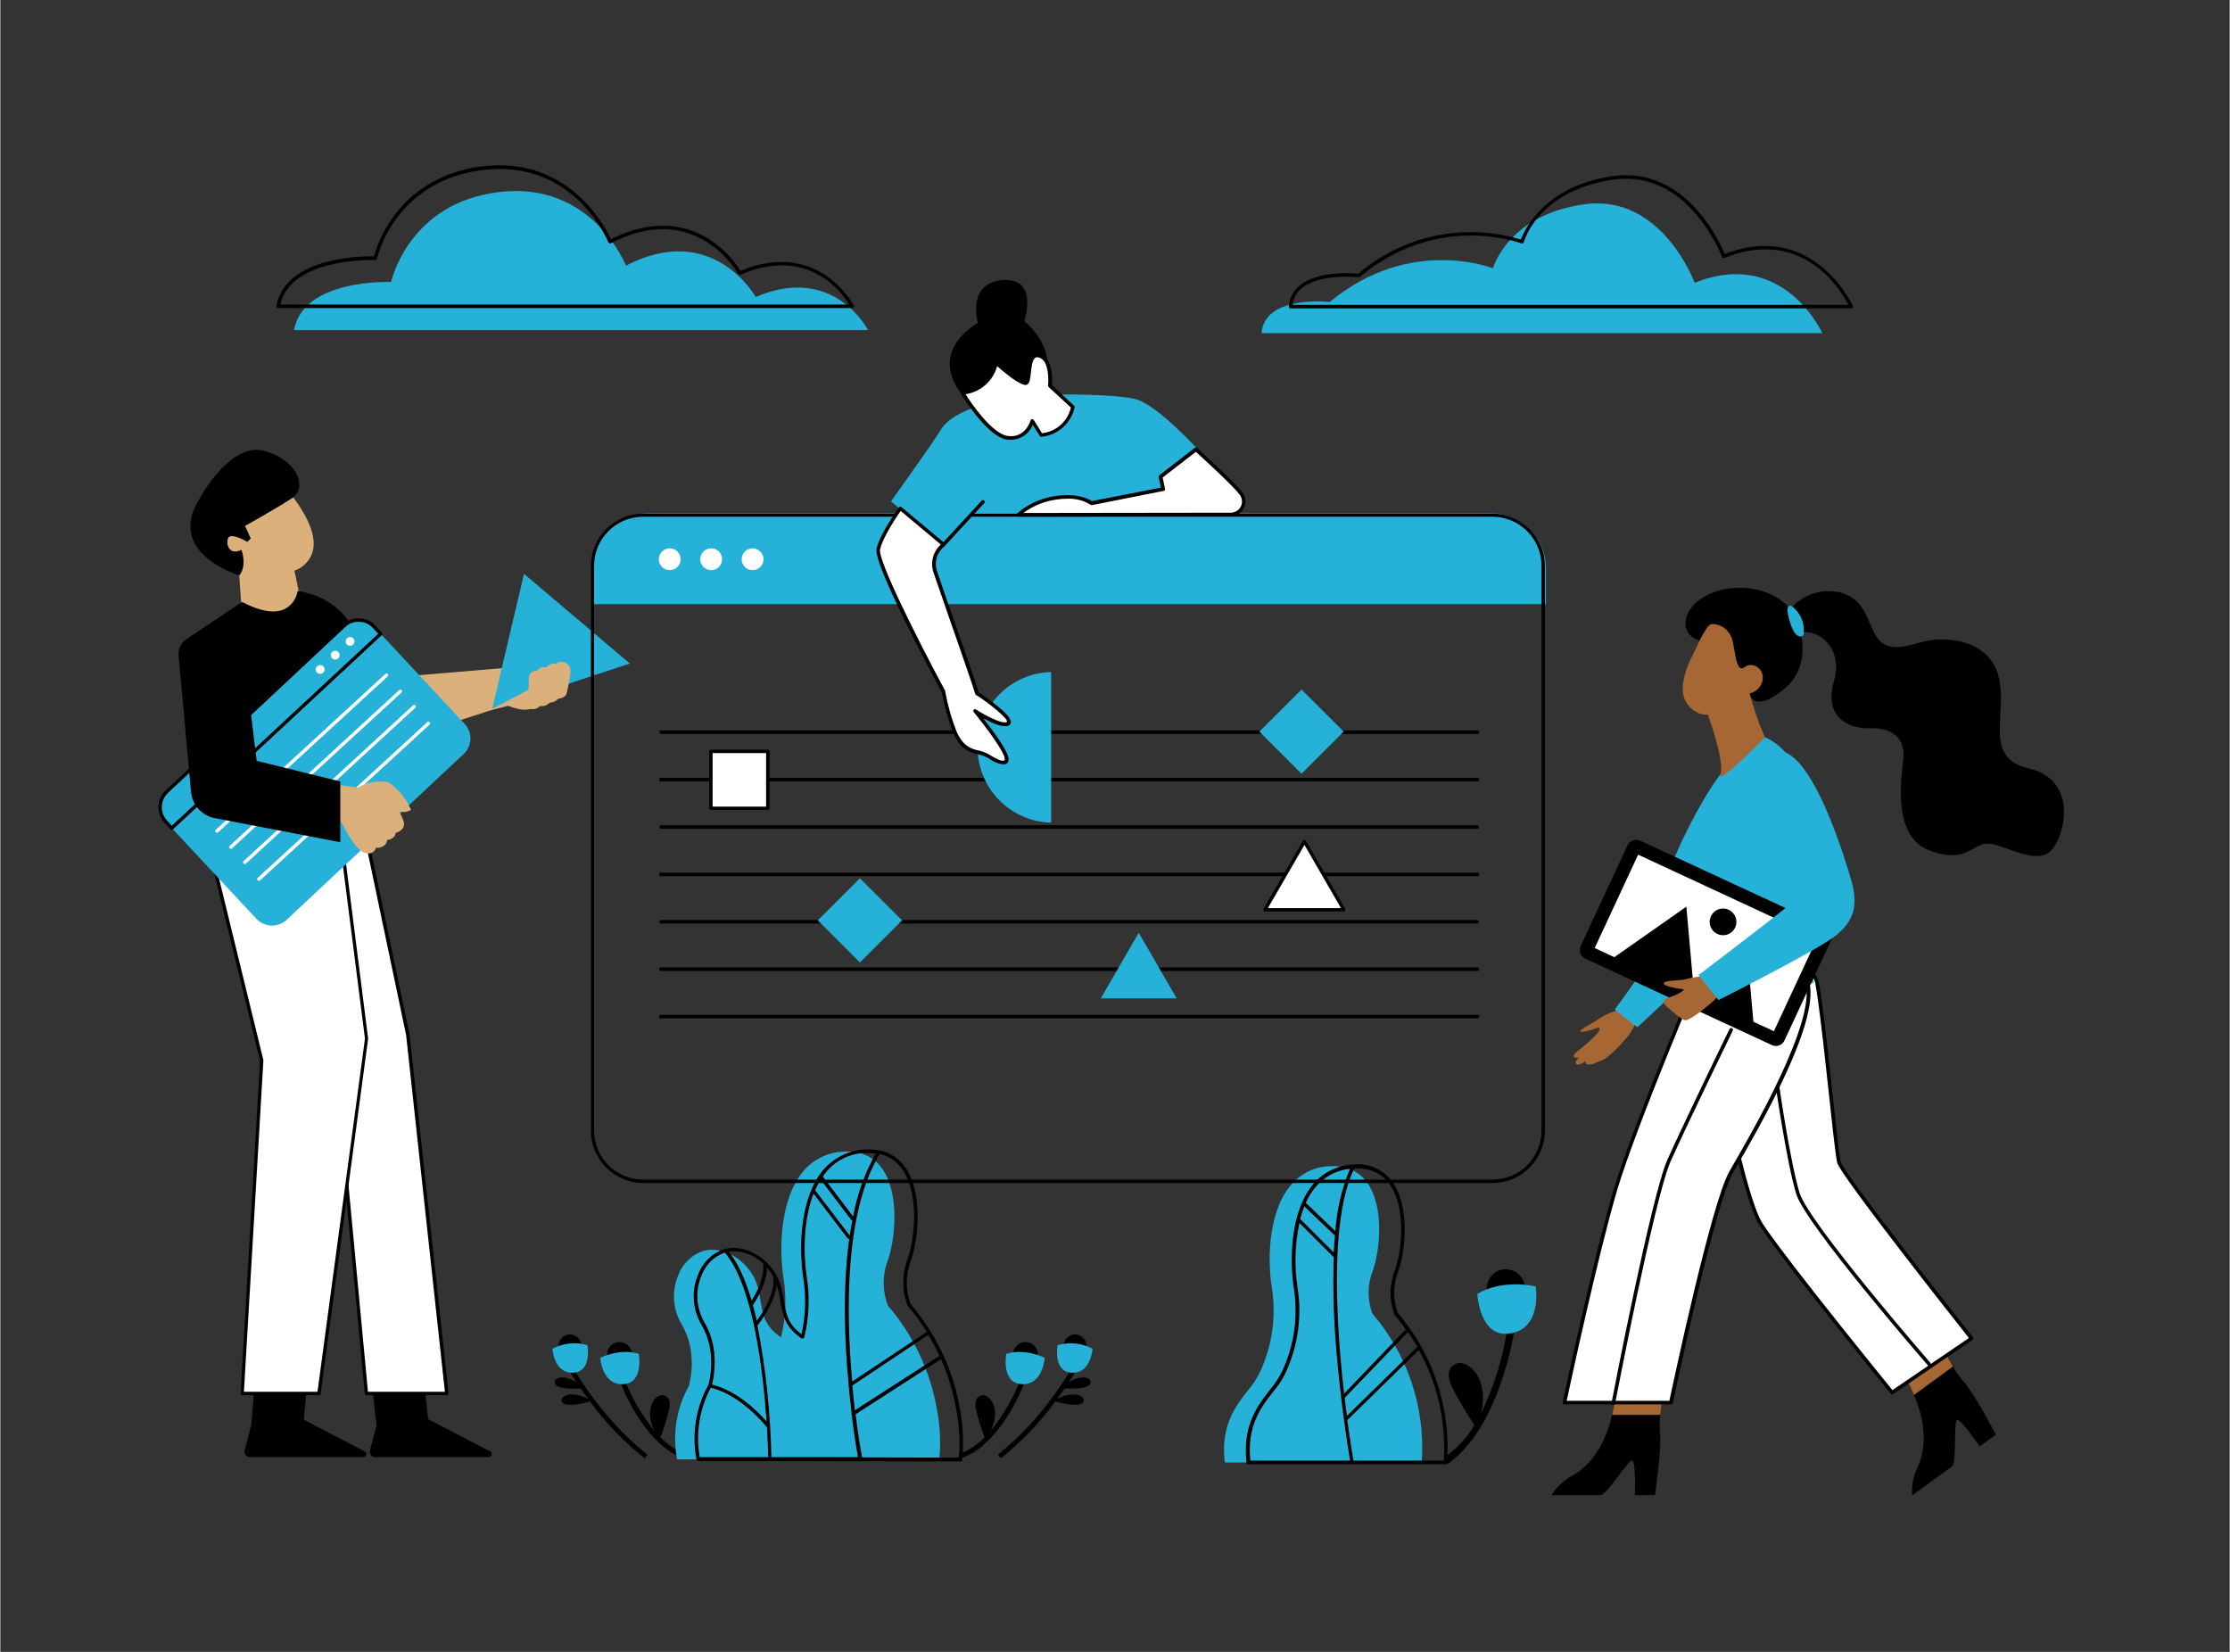 <svg xmlns="http://www.w3.org/2000/svg" xmlns:xlink="http://www.w3.org/1999/xlink" width="540" zoomAndPan="magnify" viewBox="0 0 404.88 300" height="400" preserveAspectRatio="xMidYMid meet" version="1.0"><rect x="0" y="0" width="404.88" height="300" fill="#333333" stroke="none"/><defs><clipPath id="1657b6b15d"><path d="M 281 244 L 363 244 L 363 271.773 L 281 271.773 Z M 281 244 " clip-rule="nonzero"/></clipPath><clipPath id="7c4ea38139"><path d="M 28.289 112 L 70 112 L 70 151 L 28.289 151 Z M 28.289 112 " clip-rule="nonzero"/></clipPath></defs><g clip-path="url(#1657b6b15d)"><path fill="#000000" d="M 356.547 250.898 C 358.426 252.922 362.426 260.547 362.426 260.547 L 359.469 262.691 C 359.469 262.691 356.074 257.605 355.375 257.914 C 354.676 258.223 355.375 265.66 354.418 266.359 L 347.211 271.574 C 347.098 269.809 347.414 268.125 348.168 266.523 C 349.246 264.379 350.359 259.953 347.539 253.281 C 347.168 252.422 346.738 251.52 346.238 250.578 L 352.738 244.555 C 352.738 244.555 353.539 246.352 354.609 248.18 C 355.16 249.152 355.809 250.059 356.547 250.898 Z M 301.473 256.926 C 301.68 254.824 302.094 252.895 302.094 252.895 L 293.277 253.973 C 293.129 255.031 292.949 256.012 292.734 256.926 C 291.094 263.984 287.559 266.91 285.449 268.012 C 283.898 268.867 282.648 270.043 281.707 271.539 L 290.613 271.539 C 291.777 271.539 295.602 265.109 296.352 265.273 C 297.102 265.438 296.852 271.539 296.852 271.539 L 300.508 271.539 C 300.508 271.539 301.758 263.027 301.422 260.289 C 301.332 259.176 301.348 258.066 301.473 256.957 Z M 301.473 256.926 " fill-opacity="1" fill-rule="nonzero"/></g><path fill="#a66735" d="M 346.238 250.578 L 352.738 244.555 C 352.738 244.555 353.539 246.352 354.609 248.18 L 347.539 253.344 C 347.168 252.422 346.738 251.52 346.238 250.578 Z M 292.734 256.957 L 301.473 256.957 C 301.68 254.859 302.094 252.93 302.094 252.93 L 293.277 254.008 C 293.129 255.066 292.949 256.047 292.734 256.957 Z M 292.734 256.957 " fill-opacity="1" fill-rule="nonzero"/><path fill="#000000" d="M 372.711 154.18 C 372.445 154.535 372.117 154.82 371.73 155.039 C 368.723 156.699 363.309 153.094 360.832 153.207 C 358.066 153.344 356.746 156.969 350.211 154.395 C 343.676 151.82 345.203 141.688 345.598 137.867 C 345.996 134.043 343.617 132.133 339.562 132.262 C 335.512 132.391 331.156 130.16 333.02 123.707 C 334.746 117.586 330.176 114.238 326.984 114.875 C 327.719 118.23 327.371 122.148 324.305 124.824 C 320.52 128.113 318.664 127.891 317.562 126.27 C 317.148 125.668 316.012 124.18 314.734 122.551 C 312.605 119.805 310.105 116.656 310.105 116.656 C 310.105 116.656 306.137 116.406 306.051 113.352 C 306.039 112.75 306.152 112.176 306.387 111.629 C 307.363 109.227 310.457 107.152 314.762 106.789 C 319.062 106.43 322.949 108.055 325.105 110.605 C 325.578 110.027 326.117 109.52 326.715 109.082 C 327.316 108.641 327.965 108.281 328.656 108.004 C 329.348 107.727 330.062 107.539 330.801 107.441 C 331.539 107.344 332.281 107.34 333.02 107.426 C 334.43 107.527 335.684 108.016 336.789 108.898 C 337 109.074 337.195 109.258 337.383 109.457 C 338.91 111.113 339.512 113.426 340.477 115.199 C 342.062 118.094 344.703 117.895 348.789 116.648 C 352.875 115.398 361.125 115.977 362.902 122.793 C 364.676 129.609 359.918 137.625 368.402 139.562 C 376.887 141.5 375.352 150.75 372.711 154.18 Z M 372.711 154.18 " fill-opacity="1" fill-rule="nonzero"/><path fill="#000000" d="M 186.129 250.785 C 185.957 251.25 181.93 262.113 174.75 264.75 L 174.449 263.941 C 176.09 263.277 177.527 262.309 178.758 261.039 C 178.117 259.387 177.598 257.699 177.188 255.977 C 176.758 253.816 177.766 253.523 178.344 253.395 C 178.922 253.266 180.363 253.973 180.656 256.285 C 180.711 257.586 180.422 258.801 179.793 259.938 C 182.125 257.086 183.957 253.941 185.293 250.512 Z M 194.043 251.027 C 194.812 249.848 195.227 249.125 195.242 249.098 L 194.484 248.668 C 194.434 248.762 189.227 257.906 181.164 264.164 L 181.699 264.852 C 185.457 261.848 188.758 258.402 191.605 254.523 C 192.648 254.805 195.75 255.562 196.52 254.805 C 197.449 253.945 195.734 252.566 192.891 253.629 C 192.566 253.762 192.25 253.91 191.941 254.074 C 192.449 253.387 192.898 252.75 193.293 252.172 C 194.562 252.223 197.336 252.25 197.879 251.422 C 198.562 250.391 196.605 249.402 194.043 251.027 Z M 194.043 251.027 " fill-opacity="1" fill-rule="nonzero"/><path fill="#000000" d="M 124.176 263.941 L 123.883 264.75 C 116.695 262.113 112.676 251.25 112.496 250.785 L 113.355 250.492 C 114.691 253.926 116.527 257.066 118.859 259.918 C 118.227 258.785 117.941 257.566 117.996 256.27 C 118.289 253.953 119.719 253.238 120.305 253.379 C 120.891 253.516 121.902 253.816 121.461 255.961 C 121.055 257.684 120.531 259.371 119.891 261.023 C 121.113 262.297 122.543 263.27 124.176 263.941 Z M 104.184 248.668 L 103.426 249.098 C 103.426 249.098 103.855 249.848 104.625 251.027 C 102.039 249.402 100.105 250.355 100.82 251.434 C 101.363 252.293 104.148 252.234 105.406 252.18 C 105.805 252.758 106.27 253.395 106.762 254.082 C 106.453 253.918 106.137 253.77 105.812 253.637 C 102.969 252.578 101.254 253.918 102.184 254.816 C 102.949 255.574 106.055 254.816 107.098 254.531 C 109.945 258.414 113.25 261.855 117.012 264.859 L 117.539 264.172 C 109.441 257.93 104.234 248.789 104.184 248.668 Z M 104.184 248.668 " fill-opacity="1" fill-rule="nonzero"/><path fill="#26b1d8" d="M 241.445 54.848 C 255.988 42.746 271.074 48.719 271.074 48.719 C 271.074 48.719 273.773 38.977 287.785 37.09 C 301.793 35.207 307.715 51.355 307.715 51.355 C 323.883 44.898 330.891 60.496 330.891 60.496 L 229.055 60.496 C 229.598 53.508 241.445 54.848 241.445 54.848 Z M 53.336 59.953 L 157.594 59.953 C 157.594 59.953 151.43 47.852 137.188 53.93 C 137.188 53.93 129.426 40.035 113.625 48.246 C 113.625 48.246 107.527 32.754 90.449 34.895 C 74.062 36.91 70.965 51.215 70.965 51.215 C 70.965 51.215 55.051 50.52 53.336 59.953 Z M 53.336 59.953 " fill-opacity="1" fill-rule="nonzero"/><path fill="#000000" d="M 119.684 132.977 C 119.684 132.887 119.719 132.809 119.781 132.746 C 119.844 132.68 119.922 132.648 120.012 132.648 L 268.215 132.648 C 268.312 132.633 268.402 132.656 268.477 132.723 C 268.555 132.789 268.594 132.871 268.594 132.973 C 268.594 133.074 268.555 133.156 268.477 133.223 C 268.402 133.285 268.312 133.312 268.215 133.293 L 120.012 133.293 C 119.926 133.293 119.848 133.266 119.785 133.203 C 119.719 133.141 119.688 133.066 119.684 132.977 Z M 268.215 141.266 L 120.012 141.266 C 119.914 141.25 119.824 141.273 119.746 141.34 C 119.672 141.406 119.633 141.488 119.633 141.59 C 119.633 141.688 119.672 141.773 119.746 141.836 C 119.824 141.902 119.914 141.926 120.012 141.91 L 268.215 141.91 C 268.312 141.926 268.402 141.902 268.477 141.836 C 268.555 141.773 268.594 141.688 268.594 141.59 C 268.594 141.488 268.555 141.406 268.477 141.34 C 268.402 141.273 268.312 141.25 268.215 141.266 Z M 268.215 149.875 L 120.012 149.875 C 119.922 149.875 119.844 149.906 119.781 149.969 C 119.719 150.035 119.684 150.109 119.684 150.199 C 119.684 150.289 119.719 150.367 119.781 150.43 C 119.848 150.492 119.922 150.523 120.012 150.52 L 268.215 150.52 C 268.305 150.523 268.379 150.492 268.445 150.43 C 268.508 150.367 268.543 150.289 268.539 150.199 C 268.539 150.109 268.508 150.035 268.445 149.969 C 268.383 149.906 268.305 149.875 268.215 149.875 Z M 268.215 158.48 L 120.012 158.48 C 119.914 158.465 119.824 158.488 119.746 158.555 C 119.672 158.621 119.633 158.703 119.633 158.805 C 119.633 158.906 119.672 158.988 119.746 159.055 C 119.824 159.121 119.914 159.145 120.012 159.129 L 268.215 159.129 C 268.312 159.145 268.402 159.121 268.477 159.055 C 268.555 158.988 268.594 158.906 268.594 158.805 C 268.594 158.703 268.555 158.621 268.477 158.555 C 268.402 158.488 268.312 158.465 268.215 158.48 Z M 268.215 167.09 L 120.012 167.09 C 119.922 167.086 119.848 167.117 119.781 167.18 C 119.719 167.242 119.684 167.32 119.684 167.41 C 119.684 167.5 119.719 167.574 119.781 167.641 C 119.844 167.703 119.922 167.734 120.012 167.734 L 268.215 167.734 C 268.305 167.734 268.383 167.703 268.445 167.641 C 268.508 167.574 268.539 167.5 268.539 167.41 C 268.535 167.324 268.504 167.25 268.438 167.191 C 268.375 167.133 268.301 167.105 268.215 167.105 Z M 268.215 175.699 L 120.012 175.699 C 119.914 175.684 119.824 175.707 119.746 175.773 C 119.672 175.836 119.633 175.922 119.633 176.02 C 119.633 176.121 119.672 176.203 119.746 176.27 C 119.824 176.336 119.914 176.359 120.012 176.344 L 268.215 176.344 C 268.312 176.359 268.402 176.336 268.477 176.27 C 268.555 176.203 268.594 176.121 268.594 176.02 C 268.594 175.922 268.555 175.836 268.477 175.773 C 268.402 175.707 268.312 175.684 268.215 175.699 Z M 268.215 184.305 L 120.012 184.305 C 119.914 184.289 119.824 184.312 119.746 184.379 C 119.672 184.445 119.633 184.527 119.633 184.629 C 119.633 184.73 119.672 184.812 119.746 184.879 C 119.824 184.945 119.914 184.969 120.012 184.953 L 268.215 184.953 C 268.312 184.969 268.402 184.945 268.477 184.879 C 268.555 184.812 268.594 184.73 268.594 184.629 C 268.594 184.527 268.555 184.445 268.477 184.379 C 268.402 184.312 268.312 184.289 268.215 184.305 Z M 268.215 184.305 " fill-opacity="1" fill-rule="nonzero"/><path fill="#26b1d8" d="M 280.695 103.191 L 280.695 109.719 L 107.617 109.719 L 107.617 103.191 C 107.617 102.535 107.68 101.887 107.809 101.242 C 107.938 100.602 108.129 99.977 108.379 99.371 C 108.633 98.766 108.941 98.188 109.305 97.645 C 109.672 97.098 110.086 96.594 110.551 96.133 C 111.016 95.668 111.52 95.254 112.066 94.891 C 112.613 94.523 113.188 94.219 113.797 93.965 C 114.402 93.715 115.027 93.527 115.672 93.398 C 116.316 93.27 116.969 93.207 117.625 93.207 L 270.688 93.207 C 271.344 93.207 271.996 93.27 272.641 93.398 C 273.285 93.527 273.91 93.715 274.516 93.965 C 275.121 94.219 275.699 94.523 276.246 94.891 C 276.793 95.254 277.297 95.668 277.762 96.133 C 278.227 96.594 278.641 97.098 279.008 97.645 C 279.371 98.188 279.68 98.766 279.934 99.371 C 280.184 99.977 280.375 100.602 280.504 101.242 C 280.633 101.887 280.695 102.535 280.695 103.191 Z M 280.695 103.191 " fill-opacity="1" fill-rule="nonzero"/><path fill="#ffffff" d="M 123.555 101.566 C 123.555 101.828 123.504 102.082 123.406 102.324 C 123.305 102.566 123.16 102.781 122.977 102.965 C 122.789 103.152 122.574 103.293 122.332 103.395 C 122.09 103.496 121.836 103.547 121.574 103.547 C 121.309 103.547 121.059 103.496 120.812 103.395 C 120.57 103.293 120.355 103.152 120.172 102.965 C 119.984 102.781 119.844 102.566 119.742 102.324 C 119.641 102.082 119.59 101.828 119.59 101.566 C 119.59 101.301 119.641 101.051 119.742 100.809 C 119.844 100.566 119.984 100.352 120.172 100.164 C 120.355 99.98 120.57 99.836 120.812 99.734 C 121.059 99.637 121.309 99.586 121.574 99.586 C 121.836 99.586 122.09 99.637 122.332 99.734 C 122.574 99.836 122.789 99.98 122.977 100.164 C 123.16 100.352 123.305 100.566 123.406 100.809 C 123.504 101.051 123.555 101.301 123.555 101.566 Z M 129.09 99.586 C 128.828 99.586 128.574 99.637 128.332 99.738 C 128.09 99.84 127.879 99.984 127.691 100.172 C 127.508 100.355 127.363 100.57 127.266 100.812 C 127.164 101.055 127.117 101.309 127.117 101.57 C 127.117 101.832 127.168 102.086 127.27 102.328 C 127.371 102.57 127.516 102.781 127.699 102.969 C 127.887 103.152 128.102 103.297 128.344 103.395 C 128.586 103.496 128.84 103.547 129.102 103.547 C 129.363 103.543 129.617 103.496 129.859 103.395 C 130.102 103.293 130.316 103.148 130.504 102.965 C 130.688 102.777 130.832 102.566 130.934 102.32 C 131.031 102.078 131.082 101.828 131.082 101.566 C 131.082 101.301 131.031 101.043 130.926 100.797 C 130.824 100.551 130.676 100.336 130.488 100.148 C 130.297 99.965 130.078 99.82 129.828 99.723 C 129.582 99.625 129.324 99.578 129.055 99.586 Z M 136.617 99.586 C 136.355 99.586 136.102 99.637 135.859 99.734 C 135.617 99.836 135.402 99.98 135.215 100.164 C 135.031 100.352 134.887 100.566 134.785 100.809 C 134.684 101.051 134.633 101.301 134.633 101.566 C 134.633 101.828 134.684 102.082 134.785 102.324 C 134.887 102.566 135.031 102.781 135.215 102.965 C 135.402 103.152 135.617 103.293 135.859 103.395 C 136.102 103.496 136.355 103.547 136.617 103.547 C 136.879 103.547 137.133 103.496 137.375 103.395 C 137.621 103.293 137.832 103.152 138.02 102.965 C 138.207 102.781 138.348 102.566 138.449 102.324 C 138.551 102.082 138.602 101.828 138.602 101.566 C 138.598 101.301 138.547 101.047 138.445 100.801 C 138.34 100.555 138.195 100.34 138.004 100.156 C 137.816 99.969 137.598 99.828 137.352 99.727 C 137.105 99.629 136.848 99.582 136.582 99.586 Z M 136.617 99.586 " fill-opacity="1" fill-rule="nonzero"/><path fill="#26b1d8" d="M 190.844 122.043 L 190.844 149.41 C 189.961 149.387 189.086 149.281 188.219 149.09 C 187.355 148.898 186.52 148.625 185.707 148.27 C 184.895 147.918 184.125 147.488 183.395 146.984 C 182.668 146.484 181.992 145.914 181.375 145.281 C 180.758 144.648 180.207 143.965 179.719 143.223 C 179.234 142.484 178.824 141.703 178.492 140.887 C 178.16 140.066 177.906 139.223 177.738 138.355 C 177.566 137.488 177.48 136.609 177.48 135.727 C 177.48 134.844 177.566 133.965 177.738 133.098 C 177.906 132.23 178.16 131.387 178.492 130.566 C 178.824 129.75 179.234 128.969 179.719 128.23 C 180.207 127.488 180.758 126.805 181.375 126.172 C 181.992 125.539 182.668 124.969 183.395 124.469 C 184.125 123.965 184.895 123.535 185.707 123.184 C 186.52 122.828 187.355 122.555 188.219 122.363 C 189.086 122.172 189.961 122.066 190.844 122.043 Z M 190.844 122.043 " fill-opacity="1" fill-rule="nonzero"/><path fill="#000000" d="M 65.93 264.637 L 45.316 264.637 C 45.164 264.637 45.02 264.602 44.883 264.535 C 44.742 264.469 44.629 264.371 44.535 264.25 C 44.441 264.129 44.379 263.996 44.348 263.844 C 44.316 263.695 44.32 263.547 44.359 263.398 L 45.586 258.766 L 46.164 251.535 L 55.645 251.535 L 55.137 257.855 L 66.172 263.594 C 66.285 263.652 66.367 263.738 66.422 263.852 C 66.477 263.969 66.488 264.086 66.461 264.211 C 66.43 264.332 66.367 264.434 66.27 264.516 C 66.172 264.594 66.059 264.633 65.93 264.637 Z M 88.957 263.594 L 77.691 257.734 L 77.027 251.535 L 67.516 251.535 L 68.312 258.914 L 67.129 263.398 C 67.09 263.547 67.086 263.695 67.117 263.844 C 67.148 263.996 67.211 264.129 67.305 264.25 C 67.398 264.371 67.512 264.469 67.648 264.535 C 67.789 264.602 67.934 264.637 68.086 264.637 L 88.699 264.637 C 88.828 264.641 88.941 264.602 89.043 264.523 C 89.145 264.445 89.211 264.344 89.242 264.219 C 89.273 264.094 89.262 263.973 89.211 263.855 C 89.156 263.742 89.074 263.652 88.957 263.594 Z M 88.957 263.594 " fill-opacity="1" fill-rule="nonzero"/><path fill="#ffffff" d="M 64.723 143.762 L 74.008 187.965 L 81.078 253.078 L 66.492 253.078 L 61.188 196.797 L 47.508 153.117 Z M 64.723 143.762 " fill-opacity="1" fill-rule="nonzero"/><path fill="#000000" d="M 81.078 253.379 L 66.492 253.379 C 66.305 253.379 66.207 253.285 66.191 253.102 L 60.879 196.824 L 47.215 153.238 C 47.168 153.082 47.215 152.965 47.359 152.887 L 64.602 143.496 C 64.695 143.457 64.789 143.457 64.879 143.496 C 64.969 143.539 65.023 143.613 65.043 143.711 L 74.328 187.914 L 81.406 253.051 C 81.418 253.137 81.395 253.215 81.336 253.281 C 81.266 253.355 81.18 253.387 81.078 253.379 Z M 66.766 252.766 L 80.742 252.766 L 73.699 188 L 64.508 144.227 L 47.879 153.301 L 61.484 196.703 Z M 66.766 252.766 " fill-opacity="1" fill-rule="nonzero"/><path fill="#dcb07b" d="M 101.27 120.496 L 100.098 125.41 L 71.344 134.742 L 47.207 117.121 L 58.137 110.379 L 73.949 122.793 Z M 101.27 120.496 " fill-opacity="1" fill-rule="nonzero"/><path fill="#ffffff" d="M 43.945 253.078 L 47.48 192.605 L 38.422 155.52 L 61.188 146.699 L 66.492 188.629 L 57.871 253.078 Z M 43.945 253.078 " fill-opacity="1" fill-rule="nonzero"/><path fill="#000000" d="M 57.871 253.379 L 43.945 253.379 C 43.859 253.379 43.785 253.348 43.723 253.281 C 43.66 253.219 43.633 253.145 43.637 253.059 L 47.172 192.629 L 38.117 155.617 C 38.078 155.441 38.141 155.32 38.309 155.254 L 61.078 146.43 C 61.168 146.391 61.254 146.391 61.344 146.43 C 61.426 146.484 61.477 146.559 61.492 146.656 L 66.793 188.594 L 66.793 188.672 L 58.172 253.121 C 58.148 253.293 58.047 253.379 57.871 253.379 Z M 44.238 252.766 L 57.602 252.766 L 66.223 188.629 L 60.93 147.094 L 38.781 155.703 L 47.773 192.527 C 47.777 192.559 47.777 192.59 47.773 192.621 Z M 44.238 252.766 " fill-opacity="1" fill-rule="nonzero"/><path fill="#26b1d8" d="M 84.141 136.945 L 52 167.047 C 51.625 167.398 51.195 167.668 50.711 167.848 C 50.23 168.031 49.73 168.113 49.215 168.094 C 48.699 168.078 48.207 167.961 47.738 167.75 C 47.27 167.535 46.859 167.242 46.508 166.867 L 31.137 150.391 L 30.066 149.238 C 29.715 148.863 29.453 148.438 29.27 147.957 C 29.09 147.477 29.008 146.98 29.027 146.473 C 29.043 145.961 29.156 145.469 29.371 145.004 C 29.582 144.539 29.875 144.129 30.246 143.781 L 62.406 113.652 C 62.781 113.301 63.211 113.035 63.691 112.852 C 64.172 112.672 64.672 112.59 65.188 112.609 C 65.699 112.625 66.191 112.742 66.66 112.957 C 67.129 113.168 67.539 113.465 67.887 113.84 L 69.07 115.105 L 84.328 131.461 C 84.68 131.836 84.949 132.266 85.129 132.746 C 85.309 133.23 85.391 133.727 85.375 134.242 C 85.355 134.758 85.242 135.246 85.027 135.715 C 84.812 136.184 84.516 136.594 84.141 136.945 Z M 84.141 136.945 " fill-opacity="1" fill-rule="nonzero"/><g clip-path="url(#7c4ea38139)"><path fill="#000000" d="M 31.137 150.691 C 31.047 150.691 30.973 150.66 30.91 150.598 L 29.844 149.445 C 29.656 149.242 29.492 149.027 29.348 148.793 C 29.203 148.562 29.082 148.316 28.988 148.062 C 28.891 147.805 28.82 147.543 28.777 147.273 C 28.73 147.004 28.715 146.73 28.723 146.457 C 28.734 146.184 28.77 145.914 28.832 145.648 C 28.895 145.383 28.98 145.125 29.094 144.875 C 29.207 144.629 29.344 144.391 29.504 144.168 C 29.66 143.949 29.84 143.742 30.039 143.555 L 62.188 113.426 C 63.039 112.645 64.043 112.27 65.199 112.309 C 66.355 112.34 67.328 112.781 68.113 113.633 L 69.293 114.898 C 69.355 114.957 69.383 115.031 69.383 115.113 C 69.383 115.199 69.355 115.27 69.293 115.328 L 31.359 150.621 C 31.293 150.68 31.219 150.703 31.137 150.691 Z M 65.051 112.93 C 64.109 112.926 63.297 113.246 62.613 113.891 L 30.445 144.004 C 30.102 144.328 29.836 144.703 29.641 145.133 C 29.449 145.562 29.344 146.012 29.328 146.484 C 29.312 146.953 29.387 147.41 29.551 147.852 C 29.719 148.293 29.961 148.684 30.281 149.031 L 31.145 149.961 L 68.637 115.105 L 67.664 114.062 C 66.996 113.34 66.168 112.961 65.18 112.93 Z M 65.051 112.93 " fill-opacity="1" fill-rule="nonzero"/></g><path fill="#ffffff" d="M 58.664 121.012 C 58.816 121.172 58.891 121.363 58.887 121.586 C 58.883 121.809 58.801 121.996 58.641 122.152 C 58.48 122.305 58.289 122.379 58.066 122.375 C 57.844 122.371 57.652 122.289 57.5 122.129 C 57.348 121.969 57.273 121.781 57.281 121.559 C 57.289 121.34 57.375 121.152 57.535 121.004 C 57.699 120.852 57.891 120.781 58.109 120.793 C 58.332 120.805 58.516 120.891 58.664 121.055 Z M 60.25 118.43 C 60.098 118.586 60.02 118.77 60.02 118.988 C 60.02 119.207 60.098 119.391 60.25 119.547 C 60.406 119.703 60.59 119.781 60.809 119.781 C 61.031 119.781 61.215 119.703 61.371 119.547 C 61.527 119.395 61.605 119.207 61.605 118.988 C 61.605 118.77 61.527 118.582 61.371 118.43 C 61.215 118.273 61.031 118.195 60.809 118.195 C 60.59 118.195 60.406 118.273 60.25 118.43 Z M 62.957 115.914 C 62.801 116.07 62.723 116.254 62.719 116.477 C 62.719 116.695 62.797 116.883 62.949 117.039 C 63.105 117.195 63.293 117.273 63.512 117.273 C 63.734 117.273 63.922 117.195 64.074 117.039 C 64.23 116.883 64.309 116.695 64.305 116.477 C 64.305 116.254 64.227 116.07 64.07 115.914 C 63.91 115.766 63.727 115.691 63.508 115.695 C 63.289 115.703 63.105 115.785 62.957 115.941 Z M 62.957 115.914 " fill-opacity="1" fill-rule="nonzero"/><path fill="#26b1d8" d="M 95.105 104.215 L 114.332 120.504 L 89.328 128.73 Z M 95.105 104.215 " fill-opacity="1" fill-rule="nonzero"/><path fill="#dcb07b" d="M 102.863 125.855 C 102.676 126.656 101.762 126.848 101.32 126.898 C 100.914 127.352 100.406 127.586 99.797 127.598 C 99.305 128.098 98.711 128.309 98.012 128.234 C 97.562 128.691 97.023 128.867 96.391 128.758 C 95.523 128.957 94.66 128.934 93.805 128.688 C 93.266 128.566 92.742 128.398 92.234 128.191 L 88.785 129.051 L 95.926 125.273 L 96.004 123.066 C 96.02 122.586 96.234 122.223 96.648 121.977 C 96.922 121.832 97.211 121.793 97.512 121.855 C 97.617 121.625 97.777 121.449 97.992 121.32 C 98.391 121.133 98.797 121.098 99.219 121.219 C 99.379 120.949 99.602 120.758 99.891 120.641 C 100.219 120.512 100.555 120.492 100.898 120.582 C 101.188 120.297 101.531 120.168 101.934 120.203 C 102.281 120.211 102.594 120.316 102.879 120.512 C 103.164 120.711 103.367 120.973 103.496 121.297 C 103.727 122.191 103.027 125.254 102.863 125.855 Z M 102.863 125.855 " fill-opacity="1" fill-rule="nonzero"/><path fill="#000000" d="M 114.711 245.992 C 114.711 246.289 114.652 246.578 114.539 246.855 C 114.426 247.133 114.262 247.375 114.051 247.586 C 113.836 247.797 113.594 247.961 113.316 248.074 C 113.039 248.191 112.75 248.246 112.453 248.246 C 112.152 248.246 111.863 248.191 111.586 248.074 C 111.312 247.961 111.066 247.797 110.855 247.586 C 110.645 247.375 110.48 247.133 110.363 246.855 C 110.25 246.578 110.191 246.289 110.191 245.992 C 110.191 245.691 110.25 245.406 110.363 245.129 C 110.48 244.852 110.645 244.609 110.855 244.398 C 111.066 244.184 111.312 244.023 111.586 243.906 C 111.863 243.793 112.152 243.738 112.453 243.738 C 112.75 243.738 113.039 243.793 113.316 243.906 C 113.594 244.023 113.836 244.184 114.051 244.398 C 114.262 244.609 114.426 244.852 114.539 245.129 C 114.652 245.406 114.711 245.691 114.711 245.992 Z M 103.441 242.344 C 103.168 242.344 102.906 242.395 102.652 242.5 C 102.398 242.605 102.176 242.754 101.98 242.949 C 101.789 243.145 101.641 243.367 101.535 243.621 C 101.434 243.875 101.379 244.137 101.383 244.41 C 101.383 244.684 101.438 244.949 101.543 245.199 C 101.652 245.453 101.801 245.676 102 245.867 C 102.195 246.059 102.418 246.207 102.672 246.309 C 102.926 246.41 103.191 246.461 103.465 246.457 C 103.738 246.453 104.004 246.398 104.254 246.289 C 104.508 246.184 104.73 246.031 104.922 245.832 C 105.109 245.637 105.258 245.41 105.359 245.156 C 105.461 244.902 105.508 244.637 105.504 244.363 C 105.5 244.094 105.441 243.836 105.336 243.59 C 105.23 243.34 105.082 243.121 104.887 242.934 C 104.695 242.742 104.473 242.598 104.223 242.496 C 103.973 242.395 103.711 242.344 103.441 242.344 Z M 103.441 242.344 " fill-opacity="1" fill-rule="nonzero"/><path fill="#26b1d8" d="M 108.953 246.602 C 108.953 246.602 112.453 244.777 115.945 245.879 C 115.945 245.879 116.891 250.984 113.355 251.363 C 109.297 251.793 108.953 246.602 108.953 246.602 Z M 104.254 249.281 C 107.477 248.938 106.613 244.297 106.613 244.297 C 105.555 243.988 104.473 243.891 103.375 244.004 C 102.273 244.117 101.238 244.434 100.262 244.949 C 100.262 244.949 100.57 249.676 104.254 249.281 Z M 104.254 249.281 " fill-opacity="1" fill-rule="nonzero"/><path fill="#000000" d="M 186.172 243.738 C 186.473 243.738 186.762 243.793 187.039 243.906 C 187.312 244.023 187.559 244.184 187.77 244.398 C 187.98 244.609 188.145 244.852 188.258 245.129 C 188.375 245.406 188.43 245.691 188.43 245.992 C 188.43 246.289 188.375 246.578 188.258 246.855 C 188.145 247.133 187.98 247.375 187.77 247.586 C 187.559 247.797 187.312 247.961 187.039 248.074 C 186.762 248.191 186.473 248.246 186.172 248.246 C 185.875 248.246 185.586 248.191 185.309 248.074 C 185.031 247.961 184.789 247.797 184.574 247.586 C 184.363 247.375 184.199 247.133 184.086 246.855 C 183.973 246.578 183.914 246.289 183.914 245.992 C 183.914 245.691 183.973 245.406 184.086 245.129 C 184.199 244.852 184.363 244.609 184.574 244.398 C 184.789 244.184 185.031 244.023 185.309 243.906 C 185.586 243.793 185.875 243.738 186.172 243.738 Z M 193.121 244.398 C 193.121 244.672 193.176 244.934 193.277 245.188 C 193.383 245.438 193.531 245.66 193.727 245.855 C 193.918 246.047 194.141 246.195 194.395 246.301 C 194.645 246.406 194.91 246.457 195.184 246.457 C 195.457 246.457 195.719 246.406 195.969 246.301 C 196.223 246.195 196.445 246.047 196.641 245.855 C 196.832 245.66 196.98 245.438 197.086 245.188 C 197.191 244.934 197.242 244.672 197.242 244.398 C 197.242 244.125 197.191 243.863 197.086 243.613 C 196.98 243.359 196.832 243.137 196.641 242.945 C 196.445 242.75 196.223 242.602 195.969 242.5 C 195.719 242.395 195.457 242.344 195.184 242.344 C 194.91 242.344 194.652 242.395 194.402 242.496 C 194.152 242.598 193.93 242.742 193.738 242.934 C 193.543 243.121 193.395 243.34 193.289 243.59 C 193.184 243.836 193.125 244.094 193.121 244.363 Z M 193.121 244.398 " fill-opacity="1" fill-rule="nonzero"/><path fill="#26b1d8" d="M 185.285 251.363 C 181.734 250.984 182.699 245.879 182.699 245.879 C 186.148 244.777 189.684 246.602 189.684 246.602 C 189.684 246.602 189.328 251.793 185.285 251.363 Z M 198.363 244.949 C 197.387 244.434 196.348 244.117 195.25 244.004 C 194.152 243.891 193.07 243.988 192.008 244.297 C 192.008 244.297 191.148 248.938 194.371 249.281 C 198.055 249.676 198.363 244.949 198.363 244.949 Z M 198.363 244.949 " fill-opacity="1" fill-rule="nonzero"/><path fill="#26b1d8" d="M 258.18 265.137 L 258.117 265.602 L 222.383 265.602 L 222.332 265.117 C 221.711 258.766 224.383 255.332 226.527 252.578 C 227.391 251.57 228.121 250.473 228.719 249.289 C 229.859 246.875 230.613 244.348 230.988 241.707 C 231.359 239.066 231.336 236.426 230.91 233.793 C 230.047 228.215 230.461 220.062 234.203 215.441 C 235.07 214.348 236.125 213.48 237.371 212.848 C 238.613 212.211 239.938 211.863 241.332 211.801 C 244.289 211.609 246.582 212.574 248.152 214.668 C 251.488 219.133 250.504 227.398 249.238 230.824 C 248.754 232.07 248.508 233.359 248.496 234.691 C 248.488 236.027 248.719 237.32 249.188 238.57 C 250.758 240.395 252.137 242.348 253.328 244.434 C 254.523 246.52 255.504 248.703 256.273 250.98 C 257.043 253.254 257.59 255.586 257.91 257.965 C 258.23 260.348 258.32 262.738 258.18 265.137 Z M 125.031 251.734 C 123.934 253.707 123.199 255.809 122.828 258.031 C 122.453 260.258 122.465 262.484 122.859 264.707 L 122.926 265.043 L 133.359 265.043 L 133.359 265.137 L 170.516 265.137 L 170.559 264.758 C 170.816 261.738 170.652 258.742 170.066 255.77 C 169.445 252.316 168.379 249.008 166.871 245.84 C 165.363 242.668 163.469 239.754 161.18 237.09 C 160.68 235.77 160.426 234.398 160.426 232.984 C 160.426 231.57 160.68 230.203 161.18 228.879 C 162.457 225.438 163.48 216.68 160.059 212.102 C 158.445 209.941 156.086 208.953 153.043 209.156 C 151.598 209.219 150.23 209.578 148.945 210.234 C 147.656 210.891 146.566 211.785 145.668 212.918 C 141.781 217.723 141.359 226.211 142.223 232.02 C 142.809 235.676 142.668 239.305 141.789 242.902 C 138.859 240.879 138.516 238.883 138.074 236.309 C 137.945 235.543 137.809 234.758 137.602 233.906 C 136.473 229.414 131.781 226.16 127.754 227.148 C 126.691 227.492 125.754 228.051 124.945 228.82 C 124.137 229.594 123.535 230.5 123.141 231.547 C 122.836 232.262 122.613 233.004 122.484 233.773 C 122.352 234.539 122.309 235.312 122.359 236.09 C 122.41 236.867 122.551 237.625 122.781 238.371 C 123.008 239.113 123.324 239.82 123.719 240.492 C 126.762 245.586 125.184 251.25 125.031 251.734 Z M 125.031 251.734 " fill-opacity="1" fill-rule="nonzero"/><path fill="#000000" d="M 174.23 255.617 C 173.605 252.145 172.539 248.812 171.023 245.625 C 169.512 242.438 167.605 239.504 165.309 236.824 C 164.84 235.543 164.609 234.219 164.621 232.855 C 164.633 231.488 164.879 230.172 165.371 228.895 C 166.672 225.395 167.707 216.492 164.215 211.816 C 163.66 211.062 162.988 210.434 162.195 209.934 C 161.406 209.434 160.547 209.094 159.629 208.918 C 159.59 208.906 159.555 208.906 159.516 208.918 C 158.574 208.746 157.629 208.699 156.676 208.777 C 155.727 208.859 154.801 209.062 153.902 209.391 C 153.004 209.719 152.168 210.16 151.387 210.711 C 150.609 211.262 149.914 211.906 149.309 212.645 C 145.352 217.535 144.953 226.125 145.816 231.996 C 146.367 235.457 146.266 238.902 145.508 242.324 C 143.039 240.473 142.73 238.676 142.309 236.215 C 142.18 235.445 142.039 234.656 141.824 233.801 C 140.66 229.145 135.789 225.824 131.602 226.812 C 130.484 227.164 129.5 227.742 128.652 228.547 C 127.805 229.352 127.176 230.297 126.762 231.391 C 126.445 232.133 126.215 232.898 126.078 233.688 C 125.941 234.48 125.898 235.281 125.949 236.082 C 126 236.883 126.148 237.672 126.383 238.438 C 126.621 239.207 126.945 239.938 127.359 240.629 C 130.238 245.586 128.738 251.012 128.582 251.551 C 127.469 253.562 126.723 255.695 126.344 257.961 C 125.965 260.227 125.977 262.488 126.375 264.75 L 126.453 265.086 C 126.484 265.254 126.59 265.34 126.762 265.344 L 139.645 265.344 C 139.691 265.355 139.742 265.355 139.789 265.344 C 139.836 265.355 139.883 265.355 139.93 265.344 L 174.352 265.43 C 174.543 265.43 174.652 265.336 174.672 265.145 L 174.723 264.773 C 174.98 261.699 174.816 258.645 174.23 255.617 Z M 154.738 251.629 L 168.535 242.418 C 169.277 243.656 169.953 244.93 170.559 246.242 L 155.188 256.133 C 155.059 254.746 154.895 253.238 154.738 251.629 Z M 163.688 212.195 C 167.043 216.68 166.023 225.281 164.766 228.672 C 164.25 230.035 163.992 231.441 163.992 232.898 C 163.992 234.355 164.25 235.762 164.766 237.125 L 164.816 237.203 C 166.086 238.676 167.234 240.234 168.266 241.879 L 154.715 250.898 C 153.566 238.234 153.352 220.047 159.707 209.578 C 161.359 209.953 162.688 210.828 163.688 212.195 Z M 148.988 214.238 L 154.523 221.527 C 154.578 221.598 154.652 221.637 154.738 221.641 C 154.566 222.551 154.41 223.473 154.273 224.41 L 148.066 216.277 C 148.039 216.234 148 216.207 147.953 216.191 C 148.25 215.512 148.594 214.863 148.988 214.238 Z M 156.945 209.426 C 157.629 209.383 158.312 209.406 158.988 209.492 C 156.984 213.078 155.613 216.887 154.879 220.926 L 149.367 213.668 C 149.508 213.469 149.652 213.254 149.809 213.066 C 150.672 211.961 151.727 211.09 152.977 210.445 C 154.223 209.805 155.547 209.449 156.945 209.383 Z M 141.66 236.266 C 142.109 238.848 142.461 240.965 145.516 243.066 C 145.613 243.121 145.715 243.121 145.816 243.066 C 145.922 243.023 145.988 242.949 146.016 242.84 C 146.895 239.203 147.039 235.535 146.445 231.84 C 145.801 227.426 145.875 221.449 147.688 216.766 L 153.852 224.859 C 153.918 224.945 154.004 224.988 154.109 224.988 C 154.129 224.992 154.148 224.992 154.172 224.988 C 152.953 233.914 153.309 243.719 154.066 251.391 C 154.047 251.453 154.047 251.52 154.066 251.586 C 154.23 253.379 154.422 255.031 154.602 256.562 C 154.535 256.672 154.535 256.781 154.602 256.891 C 155.094 260.832 155.574 263.648 155.758 264.637 L 140.031 264.637 C 139.871 256.582 139.027 248.598 137.496 240.688 L 137.547 240.688 C 138.332 239.684 140.602 236.523 140.996 233.371 C 141.059 233.555 141.117 233.734 141.16 233.922 C 141.41 234.723 141.539 235.5 141.66 236.266 Z M 139.23 230.195 C 139.676 230.711 140.059 231.27 140.387 231.867 C 140.754 234.914 138.461 238.426 137.383 239.879 C 137.168 238.914 136.93 237.961 136.68 237.031 C 137.703 235.508 139.223 232.785 139.238 230.195 Z M 138.539 229.5 C 138.832 231.855 137.488 234.527 136.445 236.203 C 135.383 232.59 134.023 229.43 132.262 227.277 C 133.426 227.156 134.555 227.289 135.656 227.68 C 136.758 228.07 137.723 228.676 138.547 229.5 Z M 127.918 240.234 C 127.535 239.59 127.234 238.906 127.012 238.191 C 126.789 237.477 126.656 236.742 126.605 235.996 C 126.559 235.246 126.598 234.504 126.723 233.766 C 126.852 233.027 127.062 232.312 127.359 231.625 C 127.723 230.66 128.27 229.812 129.004 229.09 C 129.742 228.363 130.594 227.828 131.566 227.477 C 136.738 233.5 138.547 249.074 139.16 258.172 C 137.723 256.512 133.988 252.645 129.262 251.457 C 129.59 250.027 130.652 244.941 127.918 240.234 Z M 137.195 264.629 L 127.004 264.629 L 127.004 264.543 C 126.637 262.398 126.629 260.258 126.973 258.113 C 127.32 255.965 128.008 253.934 129.031 252.016 C 134.496 253.367 138.809 258.688 139.23 259.223 C 139.387 261.891 139.445 263.855 139.461 264.629 Z M 174.086 264.629 L 174.086 264.723 L 156.5 264.68 C 156.344 263.82 155.836 260.953 155.324 256.855 L 170.844 246.844 C 172.105 249.695 173.008 252.656 173.559 255.727 C 174.152 258.668 174.328 261.633 174.086 264.621 Z M 174.086 264.629 " fill-opacity="1" fill-rule="nonzero"/><path fill="#000000" d="M 272.652 230.594 C 273.098 230.488 273.547 230.477 274 230.551 C 274.449 230.625 274.871 230.785 275.258 231.027 C 275.645 231.27 275.973 231.578 276.238 231.949 C 276.504 232.32 276.688 232.73 276.789 233.176 C 276.891 233.621 276.906 234.066 276.828 234.52 C 276.754 234.969 276.594 235.387 276.352 235.773 C 276.109 236.16 275.801 236.488 275.43 236.754 C 275.055 237.016 274.645 237.199 274.199 237.305 C 273.754 237.406 273.305 237.418 272.855 237.344 C 272.402 237.266 271.984 237.105 271.598 236.863 C 271.207 236.621 270.883 236.312 270.617 235.941 C 270.352 235.57 270.168 235.16 270.066 234.715 C 269.965 234.27 269.953 233.824 270.027 233.375 C 270.105 232.926 270.262 232.508 270.508 232.121 C 270.75 231.734 271.055 231.406 271.426 231.145 C 271.801 230.879 272.207 230.695 272.652 230.594 Z M 272.652 230.594 " fill-opacity="1" fill-rule="nonzero"/><path fill="#000000" d="M 275.051 241.059 C 274.957 241.801 272.324 259.582 262.609 266.023 L 262.344 264.602 C 264.559 263.059 266.352 261.129 267.73 258.809 C 266.207 256.594 264.848 254.285 263.645 251.879 C 262.246 248.824 263.645 248.051 264.445 247.637 C 265.246 247.223 267.645 247.789 268.867 251.078 C 269.395 252.98 269.395 254.883 268.867 256.785 C 271.328 251.754 272.949 246.465 273.738 240.922 Z M 275.051 241.059 " fill-opacity="1" fill-rule="nonzero"/><path fill="#000000" d="M 253.781 238.434 C 253.34 237.227 253.129 235.98 253.141 234.695 C 253.152 233.41 253.387 232.168 253.852 230.969 C 255.145 227.484 256.137 219.082 252.723 214.512 C 252.316 213.969 251.848 213.492 251.316 213.074 C 250.781 212.656 250.203 212.316 249.582 212.055 C 248.957 211.789 248.309 211.613 247.637 211.523 C 246.969 211.43 246.297 211.43 245.625 211.516 C 244.184 211.578 242.816 211.938 241.531 212.594 C 240.246 213.25 239.156 214.145 238.262 215.277 C 234.461 219.977 234.074 228.191 234.902 233.879 C 235.32 236.477 235.344 239.078 234.977 241.684 C 234.605 244.289 233.859 246.781 232.738 249.16 C 232.148 250.316 231.434 251.391 230.59 252.379 C 228.41 255.184 225.684 258.672 226.277 265.152 L 226.332 265.625 C 226.352 265.816 226.457 265.914 226.648 265.918 L 262.387 265.918 C 262.578 265.922 262.684 265.824 262.703 265.637 L 262.766 265.172 C 262.91 262.758 262.828 260.355 262.512 257.961 C 262.191 255.562 261.648 253.219 260.879 250.93 C 260.109 248.637 259.129 246.441 257.934 244.34 C 256.738 242.238 255.355 240.27 253.781 238.434 Z M 244.188 253.832 L 255.637 241.93 C 256.254 242.789 256.816 243.711 257.359 244.605 L 244.555 257.156 C 244.426 256.133 244.289 255.039 244.152 253.887 C 244.164 253.871 244.176 253.852 244.188 253.832 Z M 252.203 214.926 C 255.473 219.289 254.496 227.398 253.246 230.773 C 252.742 232.055 252.488 233.383 252.48 234.758 C 252.473 236.133 252.715 237.465 253.203 238.754 L 253.254 238.84 C 253.98 239.699 254.645 240.559 255.254 241.422 L 244.047 253.102 C 243.098 244.812 242.254 233.664 243.074 224.387 C 243.082 224.355 243.082 224.328 243.074 224.301 C 243.504 219.566 244.367 215.328 245.867 212.25 C 246.465 212.18 247.062 212.188 247.656 212.27 C 248.254 212.355 248.828 212.512 249.383 212.746 C 249.938 212.977 250.453 213.277 250.934 213.641 C 251.41 214.008 251.832 214.426 252.203 214.898 Z M 236.832 219.09 L 242.375 224.395 C 242.289 225.375 242.219 226.418 242.168 227.477 L 236.238 221.555 C 236.184 221.504 236.121 221.48 236.047 221.477 C 236.254 220.656 236.516 219.852 236.832 219.066 Z M 238.773 215.707 C 239.551 214.73 240.492 213.941 241.594 213.344 C 242.695 212.746 243.871 212.387 245.117 212.266 C 243.613 215.898 242.73 219.672 242.461 223.594 L 237.195 218.539 C 237.195 218.539 237.117 218.539 237.082 218.488 C 237.523 217.48 238.086 216.543 238.773 215.684 Z M 227.012 265.094 C 226.398 258.859 229.031 255.488 231.141 252.773 C 232.023 251.75 232.766 250.629 233.367 249.418 C 234.516 246.984 235.281 244.434 235.656 241.77 C 236.035 239.105 236.012 236.441 235.582 233.785 C 235 229.863 235.117 225.965 235.934 222.086 L 242.168 228.32 C 242.004 233.527 242.129 238.73 242.539 243.926 C 243.402 255.324 245.125 265.074 245.125 265.172 C 245.125 265.266 245.168 265.238 245.188 265.273 L 227.012 265.273 Z M 262.215 265.094 L 262.215 265.273 L 245.668 265.273 C 245.715 265.207 245.73 265.137 245.711 265.059 C 245.711 264.957 245.203 262.191 244.633 257.914 L 257.625 245.184 C 259.309 248.219 260.539 251.43 261.312 254.816 C 262.082 258.203 262.371 261.629 262.168 265.094 Z M 262.215 265.094 " fill-opacity="1" fill-rule="nonzero"/><path fill="#ffffff" d="M 129.047 136.496 L 139.395 136.496 L 139.395 146.828 L 129.047 146.828 Z M 129.047 136.496 " fill-opacity="1" fill-rule="nonzero"/><path fill="#000000" d="M 139.402 147.094 L 129.055 147.094 C 128.973 147.094 128.898 147.062 128.84 147.004 C 128.781 146.945 128.75 146.875 128.746 146.793 L 128.746 136.461 C 128.746 136.379 128.777 136.305 128.836 136.246 C 128.898 136.188 128.973 136.16 129.055 136.16 L 139.402 136.16 C 139.484 136.16 139.555 136.191 139.617 136.25 C 139.676 136.309 139.703 136.379 139.703 136.461 L 139.703 146.793 C 139.703 146.875 139.676 146.945 139.617 147.004 C 139.555 147.062 139.484 147.094 139.402 147.094 Z M 129.359 146.492 L 139.074 146.492 L 139.074 136.766 L 129.359 136.766 Z M 129.359 146.492 " fill-opacity="1" fill-rule="nonzero"/><path fill="#ffffff" d="M 236.84 165.223 L 229.676 165.223 L 233.254 159.023 L 236.84 152.836 L 240.418 159.023 L 244.004 165.223 Z M 236.84 165.223 " fill-opacity="1" fill-rule="nonzero"/><path fill="#000000" d="M 244.004 165.531 L 229.676 165.531 C 229.555 165.535 229.469 165.48 229.41 165.379 C 229.352 165.273 229.352 165.172 229.41 165.066 L 236.574 152.68 C 236.602 152.637 236.641 152.598 236.688 152.574 C 236.734 152.547 236.781 152.535 236.836 152.535 C 236.891 152.535 236.941 152.547 236.988 152.574 C 237.031 152.598 237.07 152.637 237.098 152.68 L 244.254 165.066 C 244.309 165.172 244.309 165.273 244.254 165.379 C 244.199 165.473 244.113 165.523 244.004 165.531 Z M 230.211 164.922 L 243.48 164.922 L 236.848 153.445 Z M 230.211 164.922 " fill-opacity="1" fill-rule="nonzero"/><path fill="#26b1d8" d="M 156.117 174.793 L 148.465 167.148 L 156.117 159.508 L 163.773 167.148 Z M 243.969 132.871 L 236.316 125.23 L 228.66 132.871 L 236.316 140.516 Z M 213.648 181.32 L 206.75 169.406 L 203.305 175.363 L 199.855 181.32 Z M 213.648 181.32 " fill-opacity="1" fill-rule="nonzero"/><path fill="#000000" d="M 270.98 214.855 L 116.746 214.855 C 116.121 214.852 115.504 214.789 114.895 214.664 C 114.281 214.539 113.688 214.355 113.113 214.113 C 112.539 213.875 111.992 213.578 111.477 213.23 C 110.957 212.883 110.48 212.488 110.039 212.047 C 109.598 211.605 109.207 211.125 108.859 210.605 C 108.516 210.09 108.223 209.543 107.984 208.965 C 107.746 208.391 107.566 207.797 107.445 207.188 C 107.324 206.574 107.262 205.957 107.262 205.336 L 107.262 102.746 C 107.266 102.125 107.328 101.508 107.453 100.902 C 107.578 100.293 107.762 99.703 108 99.129 C 108.238 98.559 108.531 98.012 108.879 97.5 C 109.223 96.984 109.617 96.504 110.059 96.066 C 110.496 95.629 110.973 95.234 111.492 94.891 C 112.008 94.543 112.551 94.25 113.125 94.012 C 113.699 93.773 114.289 93.59 114.898 93.469 C 115.508 93.344 116.125 93.281 116.746 93.277 L 270.98 93.277 C 271.605 93.277 272.223 93.336 272.836 93.457 C 273.445 93.582 274.039 93.762 274.617 93.996 C 275.191 94.234 275.742 94.527 276.262 94.871 C 276.781 95.219 277.262 95.609 277.703 96.047 C 278.145 96.488 278.539 96.965 278.887 97.48 C 279.238 98 279.531 98.543 279.773 99.117 C 280.016 99.691 280.199 100.285 280.324 100.895 C 280.449 101.504 280.512 102.121 280.516 102.746 L 280.516 205.336 C 280.516 205.961 280.453 206.578 280.332 207.191 C 280.207 207.805 280.027 208.402 279.789 208.977 C 279.547 209.555 279.254 210.102 278.906 210.625 C 278.559 211.145 278.164 211.625 277.723 212.066 C 277.277 212.508 276.797 212.902 276.277 213.25 C 275.758 213.598 275.207 213.891 274.629 214.129 C 274.051 214.367 273.453 214.551 272.84 214.672 C 272.227 214.793 271.605 214.855 270.98 214.855 Z M 116.746 93.844 C 116.16 93.844 115.582 93.902 115.008 94.016 C 114.434 94.129 113.875 94.301 113.336 94.523 C 112.793 94.746 112.281 95.023 111.793 95.348 C 111.309 95.672 110.859 96.039 110.445 96.453 C 110.031 96.867 109.66 97.316 109.336 97.801 C 109.012 98.289 108.734 98.801 108.512 99.34 C 108.289 99.879 108.117 100.438 108.004 101.008 C 107.891 101.582 107.832 102.16 107.832 102.746 L 107.832 205.336 C 107.832 205.918 107.891 206.5 108.004 207.07 C 108.121 207.645 108.289 208.199 108.516 208.738 C 108.738 209.277 109.012 209.793 109.34 210.277 C 109.664 210.762 110.031 211.211 110.445 211.625 C 110.859 212.039 111.309 212.406 111.797 212.73 C 112.281 213.055 112.797 213.332 113.336 213.555 C 113.875 213.777 114.434 213.949 115.008 214.062 C 115.582 214.176 116.16 214.234 116.746 214.238 L 270.98 214.238 C 271.566 214.234 272.148 214.18 272.723 214.062 C 273.297 213.949 273.852 213.781 274.395 213.555 C 274.934 213.332 275.449 213.059 275.938 212.73 C 276.422 212.406 276.875 212.039 277.289 211.625 C 277.703 211.211 278.07 210.762 278.398 210.273 C 278.723 209.789 278.996 209.277 279.223 208.734 C 279.445 208.195 279.617 207.637 279.73 207.066 C 279.848 206.492 279.902 205.91 279.902 205.328 L 279.902 102.746 C 279.902 102.16 279.844 101.582 279.73 101.008 C 279.613 100.434 279.445 99.879 279.219 99.34 C 278.996 98.801 278.719 98.285 278.395 97.801 C 278.07 97.316 277.699 96.867 277.285 96.453 C 276.871 96.039 276.422 95.672 275.934 95.348 C 275.445 95.023 274.934 94.746 274.391 94.523 C 273.852 94.301 273.293 94.129 272.719 94.016 C 272.145 93.902 271.566 93.844 270.98 93.844 Z M 116.746 93.844 " fill-opacity="1" fill-rule="nonzero"/><path fill="#000000" d="M 174.613 71.539 C 174.613 71.539 168.129 64.586 177.527 58.629 C 177.527 58.629 175.422 51.344 182.059 50.879 C 188.699 50.414 185.949 58.316 185.949 58.316 C 185.949 58.316 190 61.391 190.164 65.93 L 186.277 74.785 Z M 174.613 71.539 " fill-opacity="1" fill-rule="nonzero"/><path fill="#26b1d8" d="M 192.086 71.652 C 192.086 71.652 201.871 71.496 206.047 72.453 C 210.219 73.41 218.512 82.703 218.512 82.703 L 210.691 86.555 L 211.176 88.789 L 198.184 91.375 C 196.125 90.504 193.988 90.184 191.77 90.41 C 190.703 90.445 189.703 90.715 188.762 91.219 C 187.824 91.723 187.047 92.406 186.43 93.277 L 176.492 93.277 L 171.242 99.059 L 161.758 91.055 C 161.758 91.055 169.457 80.32 170.895 77.918 C 172.336 75.516 176.672 74.07 176.672 74.07 Z M 192.086 71.652 " fill-opacity="1" fill-rule="nonzero"/><path fill="#ffffff" d="M 171.316 98.887 C 170.934 99.184 170.605 99.527 170.332 99.93 C 170.062 100.328 169.859 100.762 169.73 101.23 C 169.598 101.695 169.547 102.168 169.57 102.652 C 169.594 103.137 169.695 103.602 169.871 104.055 C 171 107.41 177.25 125.188 177.414 125.988 C 178.215 126.469 184.312 130.637 183.027 131.434 C 181.742 132.234 177.094 129.188 177.094 129.188 C 177.094 129.188 178.051 130.316 179.82 132.719 C 181.586 135.121 183.664 138.16 182.406 138.484 C 181.148 138.812 179.516 137.039 177.914 136.766 C 176.309 136.488 174.707 135.965 173.422 133.078 C 172.488 130.691 171.793 128.234 171.336 125.711 C 171.336 125.711 158.824 102.469 159.465 99.766 C 160.102 97.062 163.473 92.398 163.473 92.398 Z M 171.316 98.887 " fill-opacity="1" fill-rule="nonzero"/><path fill="#000000" d="M 182.051 138.805 C 181.219 138.695 180.461 138.395 179.785 137.898 C 179.176 137.512 178.523 137.227 177.828 137.039 C 176.102 136.695 174.422 136.18 173.102 133.164 C 172.156 130.773 171.461 128.312 171.008 125.781 C 169.602 123.199 158.48 102.398 159.129 99.652 C 159.773 96.91 163.051 92.355 163.188 92.164 C 163.246 92.086 163.324 92.043 163.422 92.035 C 163.516 92.02 163.598 92.039 163.672 92.105 L 171.523 98.672 C 171.605 98.742 171.645 98.832 171.645 98.941 C 171.641 99.043 171.594 99.129 171.508 99.188 C 171.152 99.461 170.852 99.781 170.602 100.148 C 170.352 100.52 170.168 100.918 170.047 101.348 C 169.93 101.777 169.879 102.215 169.906 102.66 C 169.93 103.105 170.023 103.535 170.188 103.949 C 170.609 105.23 171.828 108.727 173.113 112.422 C 175.594 119.555 177.422 124.773 177.699 125.781 C 178.559 126.32 183.516 129.637 183.535 131.117 C 183.535 131.379 183.422 131.578 183.199 131.711 C 182.25 132.305 180.059 131.297 178.5 130.43 C 178.922 130.969 179.457 131.668 180.086 132.52 C 182.516 135.844 183.355 137.461 183.051 138.289 C 182.953 138.566 182.758 138.734 182.465 138.797 C 182.328 138.816 182.191 138.816 182.051 138.805 Z M 163.516 92.793 C 162.781 93.844 160.301 97.512 159.766 99.758 C 159.316 101.668 166.602 116.184 171.602 125.469 C 171.609 125.504 171.609 125.539 171.602 125.574 C 172.055 128.07 172.742 130.5 173.664 132.863 C 174.863 135.543 176.301 136.031 177.922 136.359 C 178.695 136.562 179.414 136.887 180.078 137.332 C 180.941 137.812 181.68 138.27 182.266 138.125 C 182.371 138.125 182.387 138.055 182.398 138.02 C 182.594 137.477 181.629 135.738 179.516 132.855 C 177.793 130.496 176.82 129.414 176.809 129.352 C 176.742 129.293 176.707 129.219 176.703 129.133 C 176.695 129.043 176.723 128.969 176.781 128.898 C 176.84 128.832 176.91 128.797 177 128.793 C 177.09 128.785 177.164 128.812 177.234 128.871 C 179.094 130.082 182.059 131.574 182.82 131.109 C 183.094 130.453 178.922 127.242 177.207 126.219 C 177.125 126.168 177.074 126.098 177.051 126.004 C 176.965 125.531 174.465 118.352 172.457 112.582 C 171.172 108.883 169.957 105.395 169.523 104.105 C 169.359 103.656 169.262 103.191 169.238 102.715 C 169.211 102.238 169.254 101.766 169.367 101.301 C 169.484 100.836 169.664 100.398 169.91 99.988 C 170.152 99.574 170.453 99.211 170.809 98.887 Z M 163.516 92.793 " fill-opacity="1" fill-rule="nonzero"/><path fill="#ffffff" d="M 174.766 71.344 C 174.766 71.344 179.895 71.023 180.863 65.902 C 180.863 65.902 185.355 69.906 186.312 69.586 C 187.27 69.27 186.312 63.973 188.715 64.621 C 191.121 65.266 190.648 70.059 190.648 70.059 L 194.812 73.926 C 194.676 74.609 194.434 75.254 194.09 75.859 C 193.742 76.465 193.312 77.004 192.789 77.469 C 192.27 77.934 191.691 78.305 191.051 78.582 C 190.41 78.859 189.738 79.027 189.043 79.09 L 187.441 76.508 C 187.441 76.508 186.492 79.949 182.949 79.504 C 179.406 79.055 174.766 71.344 174.766 71.344 Z M 174.766 71.344 " fill-opacity="1" fill-rule="nonzero"/><path fill="#000000" d="M 183.594 79.871 C 183.363 79.887 183.137 79.887 182.906 79.871 C 179.258 79.375 174.68 71.867 174.48 71.551 C 174.422 71.441 174.422 71.336 174.48 71.23 C 174.539 71.121 174.625 71.059 174.75 71.051 C 175.449 71 176.125 70.836 176.77 70.562 C 177.418 70.289 178.004 69.918 178.527 69.453 C 179.051 68.984 179.484 68.445 179.832 67.836 C 180.176 67.223 180.414 66.574 180.543 65.883 C 180.555 65.828 180.582 65.777 180.621 65.73 C 180.66 65.688 180.707 65.656 180.762 65.637 C 180.816 65.617 180.875 65.613 180.93 65.625 C 180.988 65.633 181.039 65.656 181.086 65.695 C 183.164 67.547 185.707 69.43 186.215 69.312 C 186.43 68.785 186.543 68.242 186.551 67.676 C 186.68 66.445 186.828 65.043 187.613 64.5 C 187.988 64.258 188.387 64.207 188.812 64.344 C 191.215 64.98 191.062 69.078 190.992 69.973 L 195.043 73.711 C 195.094 73.773 195.117 73.844 195.113 73.926 C 194.965 74.637 194.707 75.309 194.344 75.938 C 193.98 76.57 193.527 77.125 192.984 77.613 C 192.441 78.098 191.836 78.488 191.168 78.777 C 190.5 79.07 189.805 79.254 189.078 79.32 C 188.941 79.336 188.836 79.285 188.77 79.168 L 187.508 77.16 C 187.352 77.555 187.141 77.918 186.879 78.246 C 186.613 78.578 186.309 78.863 185.961 79.105 C 185.613 79.348 185.238 79.531 184.836 79.664 C 184.434 79.793 184.02 79.863 183.594 79.871 Z M 175.285 71.594 C 176.309 73.184 180.094 78.789 182.965 79.176 C 186.156 79.613 187.062 76.508 187.094 76.371 C 187.133 76.23 187.223 76.152 187.363 76.133 C 187.508 76.109 187.613 76.16 187.691 76.285 L 189.184 78.676 C 189.809 78.609 190.41 78.449 190.988 78.195 C 191.562 77.941 192.086 77.605 192.559 77.184 C 193.027 76.766 193.422 76.285 193.742 75.746 C 194.062 75.203 194.293 74.625 194.434 74.012 L 190.398 70.293 C 190.316 70.219 190.285 70.133 190.293 70.023 C 190.293 69.973 190.715 65.488 188.613 64.93 C 188.383 64.844 188.16 64.863 187.949 64.988 C 187.414 65.359 187.277 66.652 187.164 67.691 C 187.051 68.734 186.957 69.699 186.387 69.887 C 185.457 70.207 182.586 67.863 181.035 66.504 C 180.855 67.16 180.582 67.777 180.223 68.355 C 179.863 68.934 179.426 69.449 178.918 69.902 C 178.406 70.352 177.84 70.723 177.223 71.012 C 176.605 71.297 175.957 71.492 175.285 71.594 Z M 175.285 71.594 " fill-opacity="1" fill-rule="nonzero"/><path fill="#ffffff" d="M 184.871 93.5 C 186.867 91.797 189.168 90.762 191.77 90.391 C 196.078 89.754 198.184 91.355 198.184 91.355 L 211.176 88.773 L 210.691 86.535 L 217.105 81.57 C 217.105 81.57 224.004 87.809 225.289 89.574 C 225.574 89.934 225.738 90.344 225.789 90.805 C 225.836 91.262 225.754 91.695 225.551 92.109 C 225.344 92.52 225.043 92.844 224.648 93.082 C 224.254 93.32 223.824 93.434 223.367 93.422 Z M 184.871 93.5 " fill-opacity="1" fill-rule="nonzero"/><path fill="#000000" d="M 184.871 93.828 C 184.723 93.828 184.617 93.758 184.562 93.621 C 184.508 93.48 184.535 93.359 184.648 93.258 C 186.688 91.5 189.047 90.438 191.715 90.074 C 195.586 89.496 197.75 90.66 198.25 91.004 L 210.785 88.559 L 210.371 86.648 C 210.34 86.512 210.383 86.402 210.492 86.32 L 216.906 81.352 C 217.047 81.23 217.191 81.23 217.332 81.352 C 217.613 81.602 224.227 87.637 225.555 89.41 C 225.875 89.82 226.062 90.285 226.113 90.801 C 226.168 91.32 226.078 91.812 225.848 92.277 C 225.609 92.742 225.266 93.109 224.82 93.379 C 224.371 93.648 223.887 93.781 223.363 93.773 L 184.871 93.836 Z M 193.734 90.574 C 193.09 90.574 192.449 90.621 191.812 90.719 C 189.598 91.039 187.586 91.855 185.777 93.164 L 223.34 93.113 C 223.742 93.129 224.121 93.039 224.473 92.84 C 224.824 92.637 225.098 92.359 225.289 92 C 225.465 91.645 225.531 91.266 225.488 90.871 C 225.445 90.473 225.301 90.121 225.055 89.805 C 223.926 88.266 218.27 83.082 217.125 82.059 L 211.09 86.727 L 211.527 88.766 C 211.547 88.855 211.531 88.938 211.484 89.016 C 211.434 89.09 211.367 89.133 211.277 89.152 L 198.277 91.734 C 198.184 91.754 198.094 91.734 198.02 91.676 C 196.703 90.871 195.273 90.504 193.734 90.574 Z M 193.734 90.574 " fill-opacity="1" fill-rule="nonzero"/><path fill="#ffffff" d="M 171.316 98.879 L 178.457 91.176 " fill-opacity="1" fill-rule="nonzero"/><path fill="#000000" d="M 171.316 99.207 C 171.234 99.203 171.16 99.176 171.094 99.121 C 171.031 99.059 171 98.98 171 98.891 C 171 98.805 171.031 98.727 171.094 98.664 L 178.234 90.918 C 178.297 90.859 178.375 90.828 178.461 90.828 C 178.551 90.828 178.625 90.859 178.691 90.918 C 178.75 90.98 178.781 91.055 178.781 91.145 C 178.781 91.234 178.75 91.309 178.691 91.375 L 171.551 99.121 C 171.484 99.184 171.41 99.211 171.316 99.207 Z M 171.316 99.207 " fill-opacity="1" fill-rule="nonzero"/><path fill="#ffffff" d="M 39.344 151.234 C 39.254 151.234 39.18 151.203 39.117 151.141 C 39.055 151.082 39.023 151.008 39.023 150.926 C 39.023 150.84 39.055 150.766 39.117 150.707 L 69.93 122.398 C 69.988 122.332 70.062 122.301 70.148 122.301 C 70.234 122.301 70.305 122.332 70.363 122.398 C 70.422 122.457 70.449 122.527 70.449 122.613 C 70.449 122.695 70.422 122.766 70.363 122.828 L 39.551 151.156 C 39.488 151.207 39.422 151.234 39.344 151.234 Z M 42.066 154.082 L 72.863 125.77 C 72.922 125.711 72.949 125.641 72.949 125.555 C 72.949 125.473 72.922 125.402 72.863 125.34 C 72.805 125.277 72.734 125.246 72.648 125.246 C 72.562 125.246 72.488 125.277 72.43 125.34 L 41.652 153.629 C 41.594 153.688 41.562 153.762 41.562 153.848 C 41.562 153.934 41.594 154.004 41.652 154.066 C 41.719 154.129 41.797 154.16 41.887 154.16 C 41.953 154.152 42.016 154.129 42.066 154.082 Z M 44.586 156.848 L 75.379 128.535 C 75.441 128.477 75.473 128.406 75.473 128.32 C 75.473 128.234 75.441 128.16 75.379 128.105 C 75.32 128.043 75.25 128.012 75.164 128.012 C 75.078 128.012 75.008 128.043 74.949 128.105 L 44.172 156.398 C 44.109 156.457 44.078 156.527 44.078 156.613 C 44.078 156.699 44.109 156.77 44.172 156.828 C 44.23 156.891 44.309 156.926 44.395 156.926 C 44.465 156.918 44.531 156.895 44.586 156.848 Z M 47.172 159.887 L 77.949 131.598 C 78.012 131.543 78.043 131.473 78.047 131.387 C 78.051 131.305 78.023 131.23 77.965 131.168 C 77.91 131.105 77.84 131.074 77.754 131.07 C 77.672 131.066 77.598 131.094 77.535 131.152 L 46.738 159.438 C 46.676 159.496 46.645 159.566 46.645 159.652 C 46.645 159.738 46.676 159.809 46.738 159.867 C 46.797 159.938 46.875 159.973 46.965 159.973 C 47.039 159.965 47.102 159.938 47.152 159.887 Z M 47.172 159.887 " fill-opacity="1" fill-rule="nonzero"/><path fill="#dcb07b" d="M 56.801 99.895 C 56.594 100.77 56.191 101.539 55.59 102.207 C 54.988 102.871 54.262 103.352 53.414 103.648 L 55.137 111.844 L 44 113.203 L 43.379 104.277 C 42.344 103.691 38.203 101.094 38.801 97.512 C 39.488 93.387 41.48 90.281 49.637 86.613 L 49.914 86.492 L 50.129 86.707 C 50.43 87.027 57.914 94.586 56.801 99.895 Z M 56.801 99.895 " fill-opacity="1" fill-rule="nonzero"/><path fill="#000000" d="M 43.781 99.859 C 43.781 99.859 44.879 102.625 43.422 104.484 C 43.422 104.484 29.68 100.48 36.316 90.332 C 36.316 90.332 41.707 80.391 47.723 81.844 C 53.742 83.301 56.051 88.5 52.859 90.555 C 49.672 92.613 44.445 95.516 44.445 95.516 L 45.48 97.797 L 44.859 98.414 C 44.859 98.414 41.75 96.547 41.336 97.797 C 40.922 99.043 41.707 100.895 43.781 99.859 Z M 43.781 99.859 " fill-opacity="1" fill-rule="nonzero"/><path fill="#dcb07b" d="M 72.371 147.309 C 72.738 147.887 73.027 148.504 73.234 149.16 C 73.391 149.617 73.336 150.051 73.078 150.461 C 72.75 150.871 72.332 151.133 71.82 151.25 C 71.77 151.594 71.613 151.883 71.355 152.113 C 71.031 152.375 70.664 152.52 70.25 152.543 C 70.223 152.918 70.07 153.238 69.793 153.496 C 69.324 153.871 68.789 154.031 68.191 153.98 C 68.129 154.285 67.973 154.531 67.723 154.719 C 67.469 154.91 67.18 155 66.863 154.996 C 66.691 154.996 66.52 154.977 66.355 154.934 C 64.734 154.688 62.629 150.699 61.965 149.367 L 55.586 149.77 L 55.586 141.801 L 64.93 143.023 C 65.746 142.547 66.617 142.223 67.547 142.055 C 68.477 141.891 69.406 141.887 70.336 142.051 L 70.449 142.051 C 72.191 143.238 73.512 144.785 74.414 146.688 L 74.594 147.086 L 74.207 147.273 C 73.602 147.535 72.988 147.547 72.371 147.309 Z M 72.371 147.309 " fill-opacity="1" fill-rule="nonzero"/><path fill="#000000" d="M 46.559 138.176 L 61.742 141.93 L 61.742 152.957 L 38.945 148.582 C 38.379 148.473 37.844 148.281 37.34 148 C 36.836 147.715 36.391 147.363 36.004 146.938 C 35.613 146.512 35.301 146.035 35.07 145.508 C 34.836 144.98 34.691 144.43 34.637 143.855 L 32.375 119.039 C 32.324 118.449 32.426 117.883 32.684 117.348 C 32.941 116.812 33.32 116.379 33.816 116.051 L 43.914 109.32 L 44.145 109.441 C 47.328 111.07 49.852 111.465 51.645 110.605 C 52.207 110.312 52.684 109.922 53.078 109.426 C 53.469 108.93 53.742 108.375 53.895 107.762 L 53.98 107.352 L 54.406 107.41 C 60.621 108.426 63.121 112.66 63.207 112.816 L 63.387 113.117 L 45.543 129.801 Z M 46.559 138.176 " fill-opacity="1" fill-rule="nonzero"/><path fill="#26b1d8" d="M 325.348 110.078 C 326.117 110.648 326.695 111.375 327.086 112.25 C 327.473 113.125 327.621 114.039 327.527 114.992 C 327.527 114.992 327.527 115.941 326.449 115.457 C 325.371 114.977 324.484 111.406 324.578 110.629 C 324.676 109.855 325.07 110.012 325.348 110.078 Z M 325.348 110.078 " fill-opacity="1" fill-rule="nonzero"/><path fill="#a66735" d="M 297.164 185.355 C 296.852 186.141 296.469 186.891 296.016 187.602 C 295.25 188.809 291.965 192.27 290.844 192.586 C 289.723 192.906 289.438 193.328 288.516 193.344 C 287.594 193.363 287.973 192.699 287.973 192.699 C 287.973 192.699 286.637 193.688 286.207 193.223 C 285.773 192.758 286.863 191.934 286.863 191.934 C 286.594 192.105 286.309 192.152 286 192.07 C 285.535 191.898 285.672 191.484 286.863 190.562 C 287.812 189.832 288.711 189.043 289.559 188.195 C 290.621 187.199 290.75 186.391 289.906 186.715 C 289.059 187.043 286.895 187.68 286.949 187.277 C 287 186.871 289.535 185.656 290.535 184.883 C 291.516 184.27 292.562 183.805 293.672 183.488 Z M 297.164 185.355 " fill-opacity="1" fill-rule="nonzero"/><path fill="#a66735" d="M 302.094 182.023 C 301.91 181.285 301.961 180.559 302.242 179.848 C 302.707 178.832 304.914 181.871 304.914 181.871 L 305.5 184.402 Z M 302.094 182.023 " fill-opacity="1" fill-rule="nonzero"/><path fill="#ffffff" d="M 358.004 243.074 L 343.582 252.914 C 343.582 252.914 336.039 243.648 329.34 235.129 C 324.883 229.445 320.793 224.102 319.598 222.062 C 317.184 217.945 313.734 201.676 312.5 195.582 C 312.207 194.137 312.035 193.258 312.035 193.258 L 313.805 188.309 L 317.25 178.695 L 317.512 177.98 C 319.184 177.148 320.926 176.496 322.734 176.023 C 323.465 175.836 324.207 175.703 324.957 175.637 C 327.211 175.441 329.27 175.973 329.898 178.262 C 329.898 178.391 329.969 178.539 329.992 178.676 C 330.125 179.363 330.262 180.234 330.406 181.258 C 331.656 189.867 333.398 208.969 333.949 211.113 C 334.555 213.496 358.004 243.074 358.004 243.074 Z M 358.004 243.074 " fill-opacity="1" fill-rule="nonzero"/><path fill="#000000" d="M 343.582 253.238 C 343.477 253.238 343.395 253.199 343.332 253.121 C 343.254 253.023 335.703 243.754 329.09 235.336 C 323.633 228.387 320.34 223.973 319.312 222.227 C 316.914 218.129 313.52 202.281 312.172 195.652 C 311.879 194.195 311.715 193.32 311.715 193.32 C 311.699 193.262 311.699 193.203 311.715 193.148 L 317.176 177.867 C 317.203 177.785 317.254 177.727 317.328 177.688 C 319.027 176.844 320.797 176.184 322.633 175.707 C 323.379 175.516 324.137 175.383 324.906 175.312 C 328.52 175 329.77 176.695 330.191 178.168 L 330.297 178.617 C 330.426 179.305 330.562 180.184 330.711 181.199 C 331.332 185.504 332.07 192.391 332.727 198.457 C 333.383 204.527 333.977 209.957 334.246 211.016 C 334.734 212.918 351.738 234.645 358.254 242.867 C 358.309 242.941 358.332 243.023 358.316 243.117 C 358.305 243.215 358.258 243.289 358.176 243.34 L 343.754 253.18 C 343.703 253.215 343.645 253.234 343.582 253.238 Z M 312.363 193.285 C 312.414 193.543 312.57 194.344 312.812 195.523 C 314.148 202.117 317.52 217.902 319.871 221.898 C 320.883 223.621 324.184 228.008 329.598 234.93 C 335.633 242.602 342.426 250.977 343.633 252.465 L 357.523 242.996 C 354.996 239.812 334.246 213.523 333.605 211.188 C 333.332 210.086 332.742 204.734 332.082 198.535 C 331.426 192.508 330.676 185.625 330.062 181.32 C 329.918 180.305 329.777 179.434 329.648 178.738 C 329.648 178.609 329.59 178.469 329.555 178.348 C 329.055 176.551 327.512 175.766 324.961 175.965 C 324.227 176.027 323.504 176.152 322.797 176.344 C 321.051 176.801 319.363 177.422 317.742 178.211 Z M 312.363 193.285 " fill-opacity="1" fill-rule="nonzero"/><path fill="#ffffff" d="M 328.219 178.504 C 330.156 186.055 317.664 207.137 314.32 212.938 C 310.977 218.738 303.414 254.695 303.414 254.695 L 284.066 254.695 C 284.066 254.695 289.699 228.207 293.395 215.957 C 297.094 203.707 309.777 173.984 309.777 173.984 C 309.777 173.984 326.285 170.953 328.219 178.504 Z M 328.219 178.504 " fill-opacity="1" fill-rule="nonzero"/><path fill="#000000" d="M 303.414 255.055 L 284.066 255.055 C 283.965 255.055 283.875 255.016 283.809 254.938 C 283.742 254.855 283.723 254.762 283.75 254.66 C 283.801 254.395 289.422 227.977 293.078 215.82 C 296.734 203.664 309.32 174.105 309.457 173.812 C 309.504 173.703 309.586 173.641 309.699 173.613 C 310.391 173.496 326.555 170.664 328.547 178.426 C 330.434 185.777 319.293 205.008 315.105 212.258 L 314.613 213.117 C 311.336 218.797 303.82 254.438 303.75 254.824 C 303.695 254.984 303.582 255.062 303.414 255.055 Z M 284.449 254.402 L 303.121 254.402 C 303.871 250.883 310.793 218.344 314.012 212.766 L 314.5 211.902 C 318.262 205.414 329.691 185.668 327.871 178.574 C 326.148 171.797 311.707 173.934 309.957 174.219 C 308.934 176.621 297.18 204.348 293.68 215.992 C 290.301 227.328 285.188 251.043 284.473 254.402 Z M 284.449 254.402 " fill-opacity="1" fill-rule="nonzero"/><path fill="#26b1d8" d="M 329.34 178.453 C 324.242 180.914 306.234 182.328 306.242 178.504 C 306.242 178.383 306.242 178.246 306.242 178.109 C 301.734 182.508 297.309 186.562 297.309 186.562 L 293.188 183.344 C 293.188 183.344 302.105 171.559 304.328 165.887 C 303.656 162.125 303.094 158.844 303.25 158.027 C 303.605 156.156 308.172 146.363 312.043 141.094 C 314.25 137.988 317.066 135.594 320.484 133.906 C 321.273 134.242 322.004 134.676 322.68 135.199 C 323.359 135.727 323.961 136.328 324.484 137.004 C 325.008 137.684 325.438 138.414 325.773 139.203 C 326.109 139.988 326.34 140.809 326.469 141.652 C 327.52 147.629 327.328 160.59 327.328 162.555 C 327.328 164.516 329.34 178.453 329.34 178.453 Z M 329.34 178.453 " fill-opacity="1" fill-rule="nonzero"/><path fill="#000000" d="M 321.77 189.816 L 287.816 174.078 C 287.617 173.98 287.445 173.852 287.297 173.684 C 287.148 173.52 287.035 173.332 286.957 173.125 C 286.883 172.918 286.848 172.703 286.855 172.48 C 286.863 172.258 286.91 172.047 287 171.84 L 295.543 153.48 C 295.641 153.281 295.773 153.109 295.938 152.961 C 296.102 152.809 296.289 152.699 296.5 152.621 C 296.707 152.547 296.922 152.512 297.145 152.52 C 297.367 152.523 297.582 152.574 297.785 152.664 L 331.734 168.398 C 331.934 168.496 332.109 168.629 332.258 168.793 C 332.406 168.957 332.52 169.145 332.594 169.352 C 332.672 169.562 332.707 169.777 332.699 170 C 332.691 170.223 332.645 170.434 332.555 170.637 L 324.012 188.996 C 323.914 189.195 323.781 189.371 323.617 189.52 C 323.449 189.668 323.262 189.781 323.055 189.855 C 322.844 189.934 322.629 189.969 322.406 189.961 C 322.188 189.953 321.973 189.906 321.77 189.816 Z M 321.77 189.816 " fill-opacity="1" fill-rule="nonzero"/><path fill="#ffffff" d="M 289.559 172.176 L 297.449 155.219 L 329.992 170.336 L 322.105 187.285 Z M 289.559 172.176 " fill-opacity="1" fill-rule="nonzero"/><path fill="#000000" d="M 306.992 180.578 L 292.863 174.02 L 306.207 164.664 L 307.586 180.156 L 317.293 173.348 L 318.414 185.898 Z M 311.836 169.621 C 312.129 169.758 312.438 169.832 312.758 169.848 C 313.082 169.863 313.395 169.816 313.699 169.707 C 314 169.598 314.273 169.434 314.512 169.215 C 314.75 168.996 314.938 168.742 315.074 168.453 C 315.211 168.16 315.285 167.852 315.301 167.531 C 315.312 167.207 315.266 166.898 315.156 166.594 C 315.043 166.289 314.879 166.02 314.664 165.781 C 314.445 165.547 314.188 165.359 313.898 165.223 C 313.605 165.086 313.297 165.012 312.973 164.996 C 312.652 164.984 312.34 165.031 312.035 165.145 C 311.734 165.254 311.461 165.418 311.227 165.637 C 310.988 165.855 310.801 166.109 310.664 166.402 C 310.531 166.691 310.453 167 310.441 167.32 C 310.426 167.641 310.477 167.949 310.586 168.254 C 310.695 168.555 310.859 168.824 311.074 169.062 C 311.293 169.297 311.547 169.484 311.836 169.621 Z M 311.836 169.621 " fill-opacity="1" fill-rule="nonzero"/><path fill="#a66735" d="M 312.02 180.914 C 310.141 182.824 306.734 185.391 306.035 185.289 C 305.336 185.184 303.672 183.73 302.586 182.758 C 301.5 181.785 302.344 181.371 303.387 181.035 C 304.43 180.699 306.27 179.727 305.551 179.656 C 304.836 179.59 301.855 179.105 302.105 178.547 C 302.355 177.988 304.777 178.168 305.992 177.852 C 307.207 177.531 308.934 177.301 308.934 177.301 C 308.934 177.301 313.891 179.004 312.02 180.914 Z M 312.02 180.914 " fill-opacity="1" fill-rule="nonzero"/><path fill="#26b1d8" d="M 336.133 159.801 C 337.363 164.016 336.996 167.262 332.883 170.25 C 328.77 173.234 312.035 181.621 312.035 181.621 L 308.414 177.086 C 308.414 177.086 326.02 163.75 326.371 163.055 C 326.727 162.355 321.977 154.617 320.34 150.406 C 318.699 146.199 317.371 139.684 320.691 137.141 C 327.777 131.703 334.898 155.59 336.133 159.801 Z M 336.133 159.801 " fill-opacity="1" fill-rule="nonzero"/><path fill="#a66735" d="M 320.477 133.906 C 320.477 133.906 311.641 142.988 312.414 140.594 C 312.848 139.277 312.098 136.125 311.348 133.562 C 310.742 131.539 310.148 129.902 310.105 129.793 C 309.176 129.832 308.332 129.586 307.57 129.051 C 305.105 127.25 305.457 124.746 305.75 123.309 C 306.191 121.121 307.043 119.676 308.113 117.395 C 309.793 113.797 310.363 113.609 310.363 113.609 C 310.664 112.91 314.062 113.395 314.672 116.68 C 315.285 119.969 315.469 122.172 316.871 121.113 C 318.277 120.055 320.699 121.555 319.949 123.93 C 319.773 124.438 319.488 124.867 319.086 125.227 C 318.688 125.586 318.223 125.824 317.699 125.945 C 318.418 128.668 319.344 131.324 320.477 133.906 Z M 320.477 133.906 " fill-opacity="1" fill-rule="nonzero"/><path fill="#000000" d="M 292.949 255.133 L 292.887 255.133 C 292.801 255.113 292.73 255.066 292.68 254.992 C 292.629 254.918 292.613 254.836 292.629 254.746 C 292.922 253.215 299.871 217.121 302.742 210.672 C 305.613 204.227 313.949 187.051 314.055 186.879 C 314.09 186.797 314.156 186.742 314.242 186.711 C 314.328 186.684 314.41 186.691 314.492 186.734 C 314.574 186.77 314.633 186.832 314.66 186.918 C 314.688 187.004 314.684 187.086 314.641 187.164 C 314.555 187.336 306.191 204.535 303.336 210.941 C 300.484 217.344 293.344 254.496 293.277 254.84 C 293.254 255.039 293.145 255.133 292.949 255.133 Z M 292.949 255.133 " fill-opacity="1" fill-rule="nonzero"/><path fill="#000000" d="M 350.297 248.051 C 350.195 248.051 350.113 248.012 350.047 247.938 C 349.141 246.895 327.848 222.355 326.156 216.828 C 324.469 211.301 322.477 197.535 322.457 197.398 C 322.441 197.312 322.457 197.234 322.508 197.16 C 322.555 197.086 322.621 197.039 322.707 197.02 C 322.801 197.008 322.883 197.027 322.953 197.082 C 323.027 197.133 323.074 197.207 323.09 197.297 C 323.09 197.434 325.105 211.188 326.762 216.629 C 328.418 222.07 350.297 247.238 350.512 247.5 C 350.605 247.602 350.621 247.719 350.566 247.848 C 350.508 247.973 350.41 248.039 350.27 248.039 Z M 350.297 248.051 " fill-opacity="1" fill-rule="nonzero"/><path fill="#000000" d="M 154.703 55.949 L 50.445 55.949 C 50.344 55.949 50.262 55.91 50.195 55.832 C 50.133 55.754 50.109 55.668 50.129 55.57 C 50.859 51.578 54.215 48.754 59.844 47.41 C 62.48 46.809 65.148 46.523 67.855 46.551 C 68.598 43.906 69.789 41.48 71.43 39.277 C 74.02 35.73 78.941 31.281 87.52 30.203 C 103.262 28.301 109.875 41.215 110.891 43.453 C 119.039 39.336 125.023 41.137 128.625 43.383 C 130.992 44.883 132.93 46.816 134.438 49.176 C 148.602 43.34 154.93 55.355 155 55.477 C 155.059 55.582 155.059 55.691 155 55.797 C 154.93 55.906 154.832 55.957 154.703 55.949 Z M 50.844 55.305 L 154.152 55.305 C 152.852 53.129 146.781 44.633 134.426 49.875 C 134.25 49.949 134.117 49.902 134.023 49.734 C 132.547 47.355 130.625 45.414 128.254 43.918 C 123.168 40.75 117.324 40.836 110.883 44.184 C 110.797 44.219 110.711 44.219 110.625 44.184 C 110.531 44.152 110.469 44.094 110.434 44.004 C 110.375 43.855 104.219 28.793 87.605 30.883 C 79.27 31.898 74.5 36.223 71.965 39.656 C 70.316 41.867 69.137 44.301 68.422 46.965 C 68.387 47.145 68.277 47.227 68.094 47.215 C 67.941 47.238 52.859 46.652 50.844 55.305 Z M 336.211 56.012 L 234.348 56.012 C 234.254 56.012 234.176 55.977 234.109 55.91 C 234.047 55.84 234.016 55.762 234.02 55.668 C 234.066 54.922 234.258 54.219 234.602 53.555 C 234.945 52.891 235.406 52.324 235.988 51.855 C 239.297 49.125 245.59 49.605 246.633 49.711 C 247.629 48.855 248.676 48.066 249.77 47.344 C 250.867 46.621 252.004 45.969 253.18 45.391 C 254.359 44.809 255.566 44.305 256.809 43.875 C 258.051 43.445 259.312 43.098 260.598 42.828 C 261.883 42.559 263.18 42.367 264.488 42.262 C 265.797 42.152 267.105 42.129 268.418 42.184 C 269.73 42.242 271.031 42.383 272.328 42.602 C 273.621 42.824 274.898 43.121 276.152 43.504 C 276.793 41.781 280.465 33.664 293.016 31.969 C 306.027 30.246 312.25 43.891 313.172 46.129 C 329.227 39.949 336.391 55.398 336.453 55.598 C 336.508 55.699 336.508 55.801 336.453 55.898 C 336.383 55.98 336.293 56.02 336.184 56.012 Z M 234.727 55.367 L 335.641 55.367 C 334.34 52.785 327.426 41.121 313.105 46.844 C 313.02 46.879 312.938 46.879 312.855 46.844 C 312.773 46.805 312.715 46.742 312.684 46.652 C 312.621 46.5 306.648 30.773 293.094 32.605 C 285.973 33.57 281.887 36.609 279.707 38.992 C 278.328 40.445 277.312 42.113 276.664 44.004 C 276.633 44.094 276.578 44.16 276.488 44.199 C 276.402 44.242 276.316 44.242 276.23 44.199 C 276.074 44.141 261.145 38.441 246.918 50.277 C 246.848 50.332 246.766 50.355 246.676 50.348 C 246.609 50.348 239.695 49.598 236.332 52.336 C 235.383 53.129 234.84 54.137 234.703 55.367 Z M 234.727 55.367 " fill-opacity="1" fill-rule="nonzero"/><path fill="#26b1d8" d="M 274 242.203 C 268.617 242.867 268.246 235 268.246 235 C 273.016 232.148 278.836 233.641 278.836 233.641 C 278.836 233.641 280.137 241.438 274 242.203 Z M 274 242.203 " fill-opacity="1" fill-rule="nonzero"/></svg>